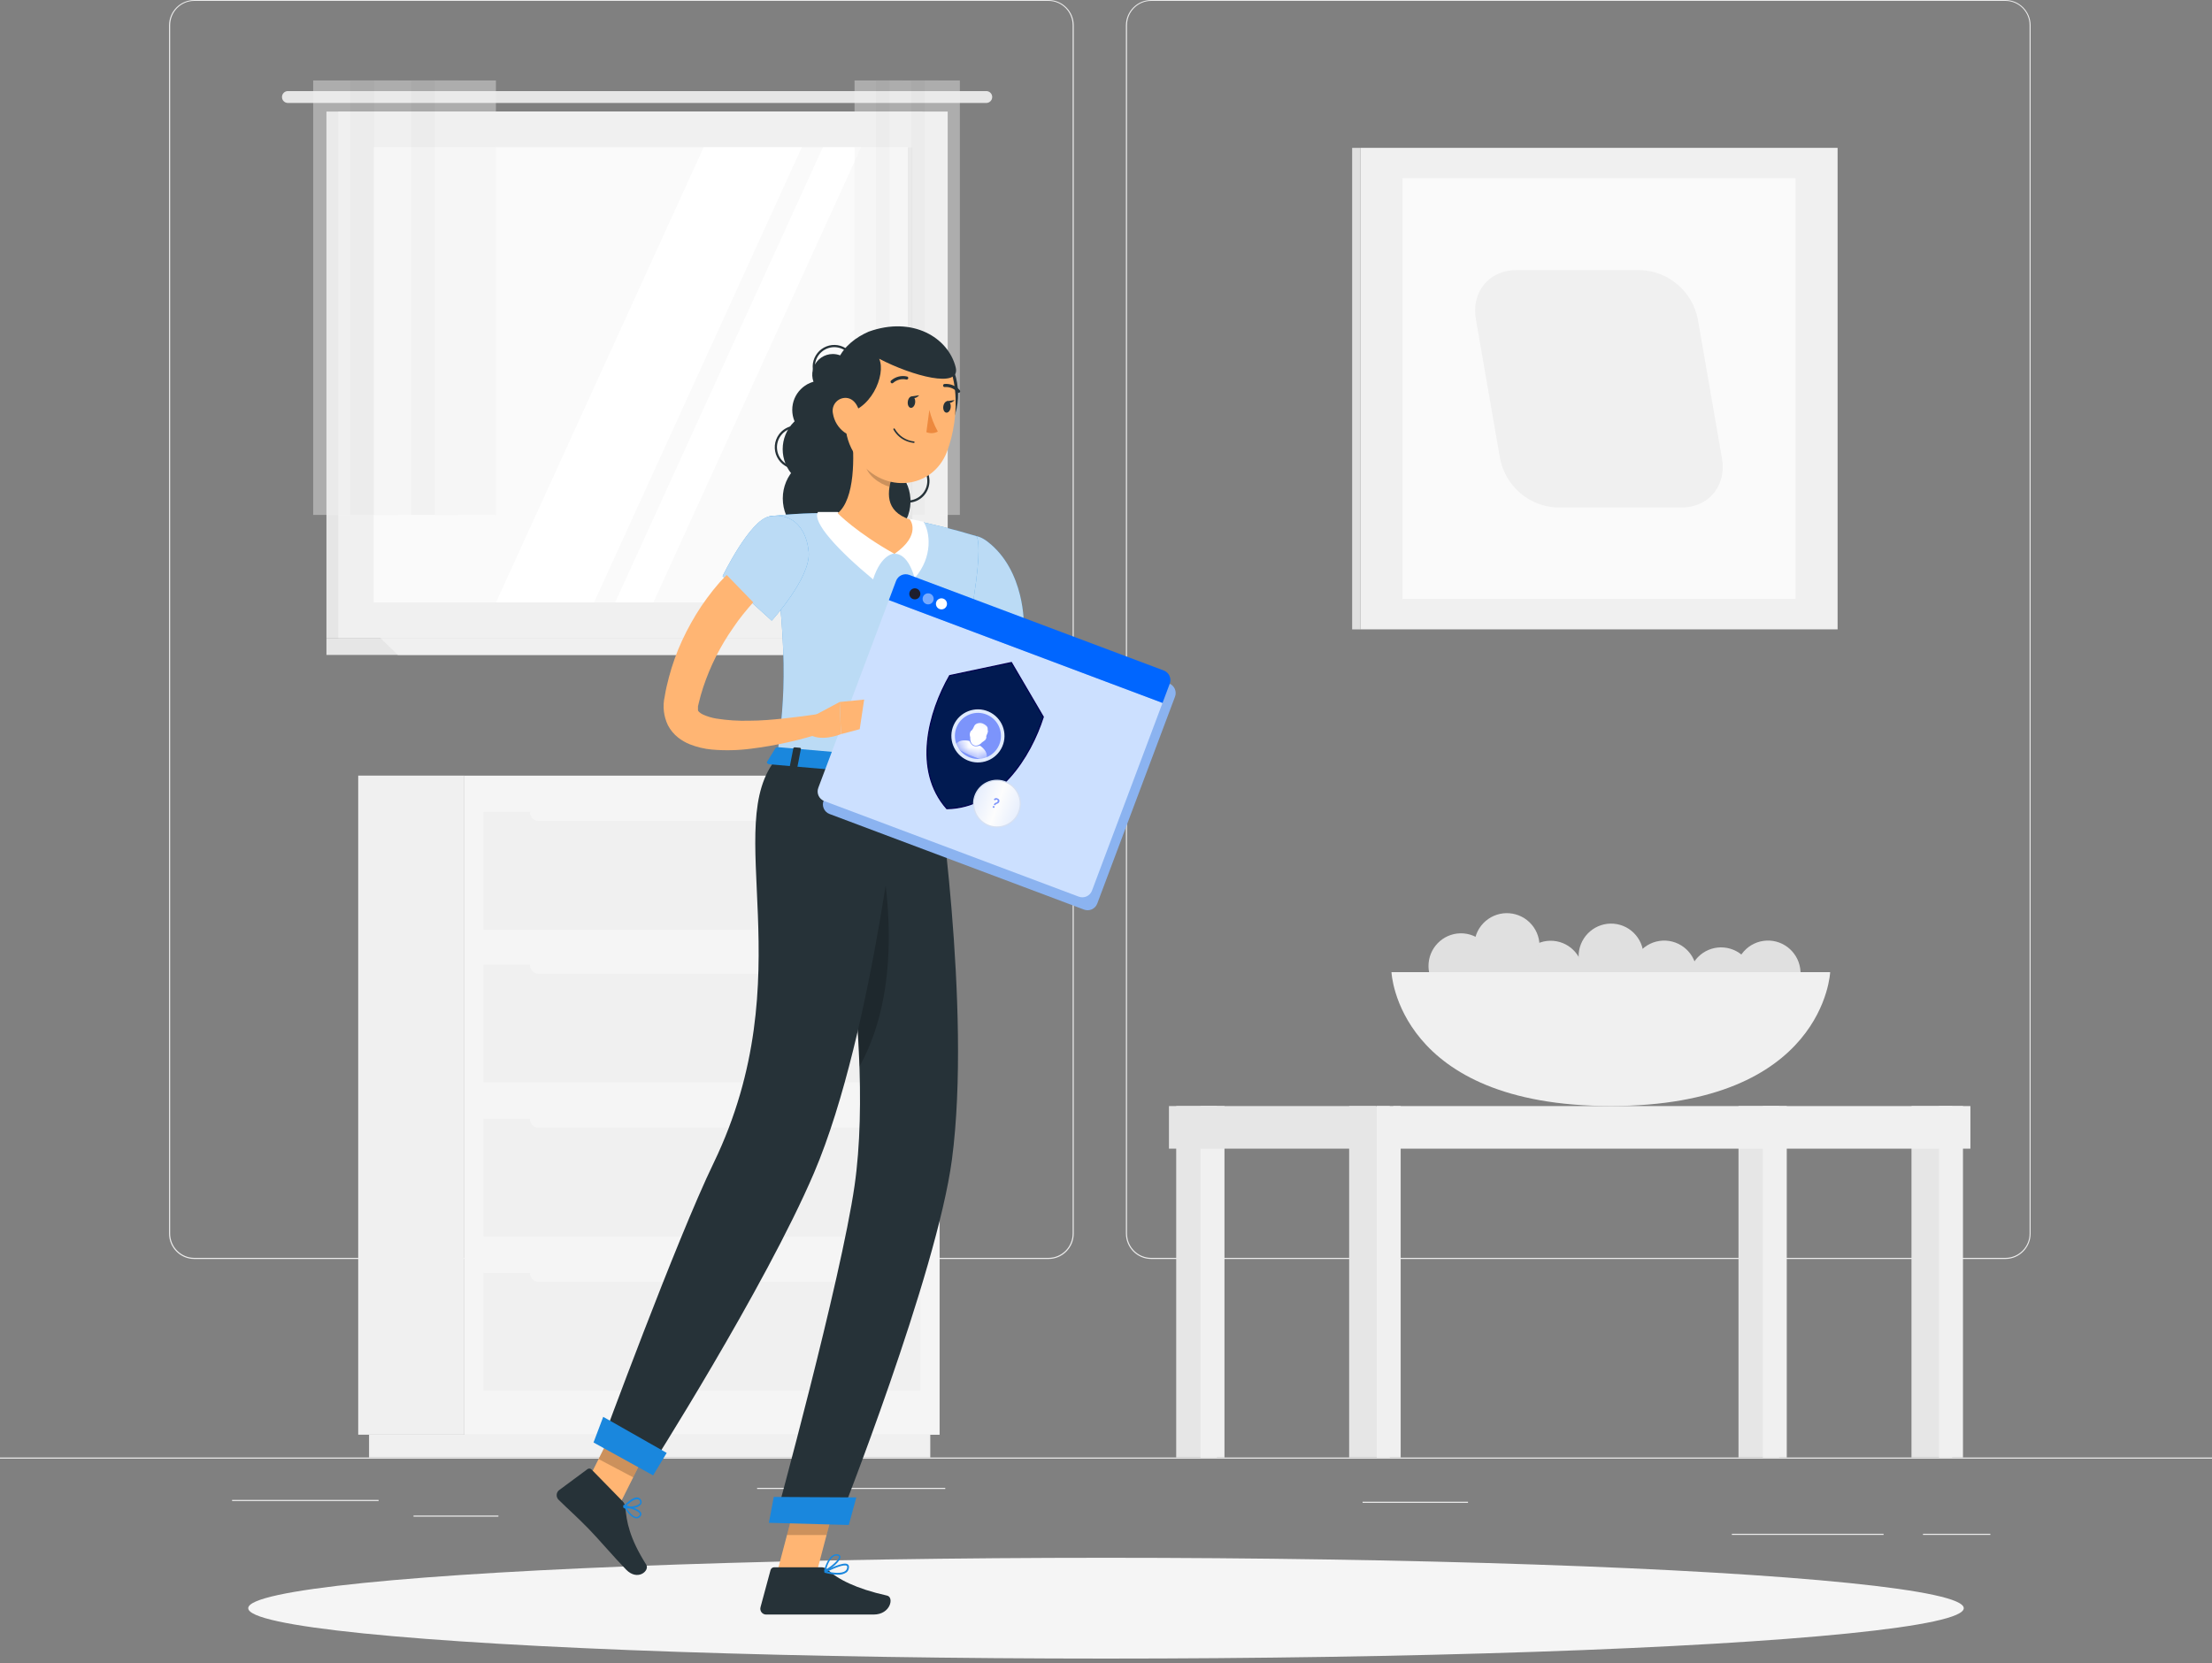 <svg width="250" height="188" viewBox="0 0 250 188" fill="none" xmlns="http://www.w3.org/2000/svg">
<rect x="0" y="0" width="250" height="188" fill="#808080" stroke="none"/>
<rect y="164.772" width="250" height="0.126" fill="#EBEBEB"/>
<rect x="26.23" y="169.564" width="16.56" height="0.126" fill="#EBEBEB"/>
<rect x="85.57" y="168.2" width="21.265" height="0.126" fill="#EBEBEB"/>
<rect x="46.735" y="171.33" width="9.595" height="0.126" fill="#EBEBEB"/>
<rect x="217.335" y="173.393" width="7.615" height="0.126" fill="#EBEBEB"/>
<rect x="195.735" y="173.393" width="17.145" height="0.126" fill="#EBEBEB"/>
<rect x="154" y="169.769" width="11.915" height="0.126" fill="#EBEBEB"/>
<path fill-rule="evenodd" clip-rule="evenodd" d="M21.96 142.326H118.5C120.077 142.326 121.355 141.039 121.355 139.452V2.874C121.355 1.287 120.077 2.15734e-09 118.5 2.15734e-09H21.96C20.393 -6.04716e-05 19.119 1.271 19.105 2.849V139.452C19.105 141.039 20.383 142.326 21.96 142.326ZM19.23 2.849C19.233 1.332 20.453 0.103 21.96 0.101H118.5C120.007 0.103 121.227 1.332 121.23 2.849V139.452C121.227 140.969 120.007 142.198 118.5 142.2H21.96C20.453 142.198 19.233 140.969 19.23 139.452V2.849Z" fill="#EBEBEB"/>
<path fill-rule="evenodd" clip-rule="evenodd" d="M130.105 142.326H226.655C228.228 142.321 229.5 141.036 229.5 139.452V2.849C229.486 1.275 228.218 0.005 226.655 0H130.105C128.539 0.003 127.266 1.272 127.25 2.849V139.452C127.253 141.038 128.529 142.323 130.105 142.326ZM127.375 2.849C127.378 1.332 128.598 0.103 130.105 0.101H226.655C228.161 0.103 229.382 1.332 229.385 2.849V139.452C229.382 140.969 228.161 142.198 226.655 142.2H130.105C128.598 142.198 127.378 140.969 127.375 139.452V2.849Z" fill="#EBEBEB"/>
<rect x="207.685" y="71.148" width="53.935" height="54.434" transform="rotate(180 207.685 71.148)" fill="#F0F0F0"/>
<rect x="152.82" y="16.718" width="0.93" height="54.434" fill="#E0E0E0"/>
<rect x="202.925" y="67.71" width="44.41" height="47.559" transform="rotate(180 202.925 67.71)" fill="#FAFAFA"/>
<path d="M176 57.374H190.065C193.115 57.374 195.155 54.887 194.62 51.838L191.885 36.07C191.259 32.929 188.566 30.635 185.385 30.534H171.355C168.305 30.534 166.265 33.02 166.8 36.07L169.535 51.838C170.156 54.967 172.831 57.258 176 57.374Z" fill="#F0F0F0"/>
<rect x="40.485" y="87.68" width="12" height="74.51" fill="#F0F0F0"/>
<rect x="41.71" y="162.196" width="63.43" height="2.572" fill="#F0F0F0"/>
<rect x="106.195" y="162.196" width="53.71" height="74.51" transform="rotate(180 106.195 162.196)" fill="#F5F5F5"/>
<rect x="104.035" y="139.785" width="49.39" height="13.307" transform="rotate(180 104.035 139.785)" fill="#F0F0F0"/>
<rect x="104.035" y="157.198" width="49.39" height="13.307" transform="rotate(180 104.035 157.198)" fill="#F0F0F0"/>
<rect x="59.9" y="125.662" width="38.88" height="1.827" rx="0.913" fill="#F5F5F5"/>
<rect x="59.9" y="143.081" width="38.88" height="1.827" rx="0.913" fill="#F5F5F5"/>
<rect x="104.035" y="105.093" width="49.39" height="13.307" transform="rotate(180 104.035 105.093)" fill="#F0F0F0"/>
<rect x="104.035" y="122.376" width="49.39" height="13.307" transform="rotate(180 104.035 122.376)" fill="#F0F0F0"/>
<rect x="59.9" y="90.977" width="38.88" height="1.827" rx="0.913" fill="#F5F5F5"/>
<rect x="59.9" y="108.249" width="38.88" height="1.827" rx="0.913" fill="#F5F5F5"/>
<rect x="36.895" y="12.612" width="67.355" height="59.517" fill="#E6E6E6"/>
<path d="M111.47 10.297H32.535C32.358 10.297 32.188 10.368 32.063 10.495C31.938 10.621 31.869 10.793 31.87 10.971C31.87 11.341 32.168 11.64 32.535 11.64H111.47C111.838 11.64 112.137 11.341 112.14 10.971C112.14 10.599 111.84 10.297 111.47 10.297Z" fill="#E6E6E6"/>
<rect x="38.23" y="12.612" width="68.88" height="59.517" fill="#F0F0F0"/>
<path d="M104.25 72.129H36.895V74.037H106.22L104.25 72.129Z" fill="#E6E6E6"/>
<path d="M111.87 72.129H42.995L44.96 74.037H113.84L111.87 72.129Z" fill="#F0F0F0"/>
<path d="M103.11 16.638V68.103H42.235V16.638L103.11 16.638Z" fill="#FAFAFA"/>
<path d="M56.055 68.103L79.535 16.638H90.625L67.14 68.103H56.055Z" fill="white"/>
<path d="M69.52 68.103L93.005 16.638H97.325L73.845 68.103H69.52Z" fill="white"/>
<path d="M103.11 16.638V68.103H102.6V16.638H103.11Z" fill="#E6E6E6"/>
<g opacity="0.4">
<rect x="35.395" y="9.095" width="6.885" height="49.115" fill="#F0F0F0"/>
<rect x="39.6" y="9.095" width="5.365" height="49.115" fill="#E6E6E6"/>
<rect x="42.28" y="9.095" width="6.885" height="49.115" fill="#F0F0F0"/>
<rect x="46.485" y="9.095" width="5.365" height="49.115" fill="#E6E6E6"/>
<rect x="49.165" y="9.095" width="6.885" height="49.115" fill="#F0F0F0"/>
</g>
<g opacity="0.4">
<rect x="96.58" y="9.095" width="3.97" height="49.115" fill="#F0F0F0"/>
<rect x="99" y="9.095" width="3.09" height="49.115" fill="#E6E6E6"/>
<rect x="100.545" y="9.095" width="3.97" height="49.115" fill="#F0F0F0"/>
<rect x="102.97" y="9.095" width="3.09" height="49.115" fill="#E6E6E6"/>
<rect x="104.515" y="9.095" width="3.97" height="49.115" fill="#F0F0F0"/>
</g>
<path d="M178.425 107.806C178.261 109.839 179.764 111.621 181.784 111.787C183.803 111.954 185.575 110.441 185.74 108.408C185.906 106.376 184.404 104.592 182.385 104.424C180.364 104.259 178.592 105.772 178.425 107.806Z" fill="#E0E0E0"/>
<ellipse cx="188.094" cy="110.03" rx="3.676" ry="3.699" transform="rotate(-8.37 188.094 110.03)" fill="#E0E0E0"/>
<path d="M190.86 110.494C190.696 112.527 192.199 114.309 194.219 114.476C196.238 114.642 198.01 113.129 198.176 111.096C198.342 109.064 196.839 107.28 194.82 107.112C193.849 107.03 192.885 107.341 192.142 107.975C191.399 108.61 190.938 109.517 190.86 110.494Z" fill="#E0E0E0"/>
<path d="M171.6 109.744C171.436 111.777 172.939 113.559 174.959 113.725C176.978 113.891 178.75 112.379 178.916 110.346C179.081 108.313 177.579 106.53 175.56 106.362C173.539 106.197 171.767 107.71 171.6 109.744Z" fill="#E0E0E0"/>
<ellipse cx="199.824" cy="110.027" rx="3.676" ry="3.699" transform="rotate(-8.37 199.824 110.027)" fill="#E0E0E0"/>
<ellipse cx="170.309" cy="106.919" rx="3.685" ry="3.689" transform="rotate(-40.539 170.309 106.919)" fill="#E0E0E0"/>
<path d="M161.46 108.904C161.296 110.937 162.799 112.719 164.819 112.885C166.838 113.051 168.61 111.539 168.775 109.506C168.941 107.473 167.439 105.69 165.42 105.522C163.399 105.357 161.627 106.87 161.46 108.904Z" fill="#E0E0E0"/>
<path d="M157.265 109.9C157.265 109.9 157.895 125.033 182.055 125.033C206.215 125.033 206.845 109.9 206.845 109.9H157.265Z" fill="#F0F0F0"/>
<rect x="216.035" y="125.034" width="4.595" height="39.733" fill="#E6E6E6"/>
<rect x="219.15" y="125.034" width="2.705" height="39.733" fill="#F0F0F0"/>
<rect x="196.485" y="125.034" width="4.595" height="39.733" fill="#E6E6E6"/>
<rect x="199.235" y="125.034" width="2.705" height="39.733" fill="#F0F0F0"/>
<rect x="222.695" y="129.855" width="65.23" height="4.816" transform="rotate(180 222.695 129.855)" fill="#F0F0F0"/>
<rect x="132.935" y="125.034" width="4.595" height="39.733" fill="#E6E6E6"/>
<rect x="135.685" y="125.034" width="2.705" height="39.733" fill="#F0F0F0"/>
<rect x="155.5" y="129.855" width="23.385" height="4.816" transform="rotate(180 155.5 129.855)" fill="#E6E6E6"/>
<rect x="152.48" y="125.034" width="4.595" height="39.733" fill="#E6E6E6"/>
<rect x="155.6" y="125.034" width="2.705" height="39.733" fill="#F0F0F0"/>
<ellipse cx="125" cy="181.803" rx="96.945" ry="5.697" fill="#F5F5F5"/>
<path d="M96.44 42.356C96.44 43.3 95.875 44.152 95.008 44.513C94.141 44.875 93.143 44.675 92.479 44.007C91.816 43.339 91.617 42.335 91.977 41.462C92.336 40.59 93.181 40.021 94.12 40.021C95.401 40.021 96.44 41.066 96.44 42.356Z" fill="#263238"/>
<path d="M92.255 42.693C92.209 42.694 92.166 42.669 92.145 42.628C91.728 41.856 91.751 40.92 92.207 40.17C92.662 39.421 93.479 38.973 94.352 38.995C95.224 39.017 96.018 39.506 96.435 40.277C96.466 40.339 96.444 40.413 96.385 40.449C96.356 40.465 96.322 40.468 96.29 40.459C96.258 40.449 96.231 40.428 96.215 40.398C95.636 39.328 94.306 38.933 93.243 39.515C92.179 40.097 91.787 41.437 92.365 42.507C92.381 42.536 92.385 42.571 92.375 42.603C92.366 42.635 92.344 42.662 92.315 42.678C92.296 42.688 92.276 42.693 92.255 42.693Z" fill="#263238"/>
<path d="M90 53.025C89.078 53.021 88.237 52.496 87.824 51.667C87.411 50.838 87.496 49.845 88.045 49.099C88.432 48.578 89.009 48.232 89.65 48.138C89.682 48.133 89.716 48.141 89.743 48.161C89.769 48.181 89.786 48.211 89.79 48.244C89.799 48.312 89.752 48.374 89.685 48.385C88.488 48.561 87.659 49.681 87.835 50.886C88.01 52.091 89.123 52.925 90.32 52.748C90.389 52.737 90.454 52.785 90.465 52.854C90.476 52.923 90.429 52.989 90.36 53C90.24 53.016 90.12 53.024 90 53.025Z" fill="#263238"/>
<path d="M102.605 56.83C102.136 56.829 101.677 56.691 101.285 56.432C101.227 56.394 101.209 56.316 101.245 56.256C101.285 56.2 101.362 56.184 101.42 56.221C102.435 56.884 103.791 56.593 104.45 55.572C105.109 54.55 104.82 53.185 103.805 52.522C103.747 52.483 103.729 52.406 103.765 52.346C103.805 52.289 103.882 52.274 103.94 52.311C105.068 53.05 105.39 54.569 104.66 55.708C104.31 56.258 103.755 56.642 103.12 56.775C102.951 56.811 102.778 56.829 102.605 56.83Z" fill="#263238"/>
<ellipse cx="92.82" cy="46.336" rx="3.28" ry="3.301" fill="#263238"/>
<circle cx="92.823" cy="50.78" r="4.364" transform="rotate(-45 92.823 50.78)" fill="#263238"/>
<ellipse cx="93.28" cy="56.347" rx="4.81" ry="4.841" fill="#263238"/>
<ellipse cx="98.092" cy="56.675" rx="4.84" ry="4.812" transform="rotate(-76.72 98.092 56.675)" fill="#263238"/>
<path d="M114.045 66.663C114.045 67.056 114.045 67.554 114.08 68.007C114.115 68.46 114.115 68.943 114.145 69.411C114.21 70.347 114.275 71.293 114.375 72.234C114.555 74.124 114.807 76.004 115.13 77.876C115.215 78.339 115.29 78.812 115.385 79.275L115.605 80.418C115.66 80.599 115.605 80.564 115.535 80.559C115.465 80.554 115.535 80.649 115.83 80.649C116.585 80.573 117.32 80.36 118 80.02C118.4 79.839 118.81 79.643 119.22 79.431C119.63 79.22 120.045 78.978 120.42 78.767L121.88 80.463C121.532 80.865 121.161 81.246 120.77 81.606C120.385 81.975 119.977 82.319 119.55 82.637C119.102 82.977 118.629 83.281 118.135 83.548C117.573 83.857 116.97 84.084 116.345 84.222C115.959 84.307 115.564 84.341 115.17 84.323C114.689 84.295 114.217 84.175 113.78 83.971C113.315 83.751 112.901 83.436 112.565 83.045C112.276 82.705 112.04 82.323 111.865 81.912C111.729 81.598 111.619 81.273 111.535 80.941L111.34 80.206C111.2 79.703 111.085 79.225 110.965 78.732C110.497 76.753 110.137 74.751 109.885 72.733C109.76 71.726 109.66 70.72 109.6 69.688C109.57 69.185 109.545 68.681 109.53 68.148C109.515 67.615 109.53 67.141 109.53 66.543L114.045 66.663Z" fill="#FFB573"/>
<path d="M111.62 61.238C115.885 64.524 115.715 70.72 115.715 70.72L108.085 72.557C108.085 72.557 105.745 66.326 106.695 64.046C107.685 61.671 109.22 59.386 111.62 61.238Z" fill="#1A87DD"/>
<path opacity="0.7" d="M111.62 61.238C115.885 64.524 115.715 70.72 115.715 70.72L108.085 72.557C108.085 72.557 105.745 66.326 106.695 64.046C107.685 61.671 109.22 59.386 111.62 61.238Z" fill="white"/>
<path d="M120.135 79.346L121.395 77.212L124.555 80.615C124.555 80.615 122.29 82.074 119.94 81.032L120.135 79.346Z" fill="#FFB573"/>
<path d="M122.95 76.19L127.005 78.596L124.555 80.614L121.395 77.212L122.95 76.19Z" fill="#FFB573"/>
<path d="M87.745 178.089L92.105 178.512L94.815 168.23L90.45 167.807L87.745 178.089Z" fill="#FFB573"/>
<path d="M65.395 169.448L69.31 171.511L73.965 162.221L70.05 160.157L65.395 169.448Z" fill="#FFB573"/>
<path d="M70.355 169.704L66.855 166.126C66.734 165.996 66.536 165.979 66.395 166.086L63.18 168.466C63.022 168.594 62.926 168.783 62.914 168.986C62.903 169.19 62.977 169.388 63.12 169.533C64.36 170.761 65.02 171.29 66.56 172.865C67.51 173.831 69.46 176.111 70.77 177.45C72.08 178.788 73.46 177.555 73.035 176.881C71.125 173.861 70.805 171.964 70.685 170.429C70.663 170.156 70.546 169.899 70.355 169.704Z" fill="#263238"/>
<path d="M92.785 177.177H87.5C87.306 177.179 87.136 177.311 87.085 177.5L85.955 181.682C85.898 181.883 85.939 182.1 86.066 182.266C86.194 182.432 86.392 182.527 86.6 182.522C88.455 182.522 89.335 182.522 91.65 182.522H98.735C100.66 182.522 101.065 180.564 100.265 180.383C96.695 179.588 94.635 178.491 93.535 177.444C93.326 177.265 93.059 177.17 92.785 177.177Z" fill="#263238"/>
<path opacity="0.2" d="M94.81 168.235L93.415 173.534H88.94L90.445 167.812L94.81 168.235Z" fill="black"/>
<path opacity="0.2" d="M70.045 160.157L73.965 162.226L71.565 167.012L67.645 164.943L70.045 160.157Z" fill="black"/>
<path d="M110.33 60.605C110.33 60.605 112.26 61.455 105.79 87.223L87.82 85.658C88.755 78.325 89.15 73.785 86.955 58.37C89.517 58.068 92.097 57.952 94.675 58.023C97.408 58.064 100.135 58.302 102.835 58.732C105.363 59.229 107.865 59.853 110.33 60.605Z" fill="#1A87DD"/>
<path opacity="0.7" d="M110.33 60.605C110.33 60.605 112.26 61.455 105.79 87.223L87.82 85.658C88.755 78.325 89.15 73.785 86.955 58.37C89.517 58.068 92.097 57.952 94.675 58.023C97.408 58.064 100.135 58.302 102.835 58.732C105.363 59.229 107.865 59.853 110.33 60.605Z" fill="white"/>
<path d="M94.675 57.877C94.675 57.877 93.675 57.877 92.45 57.877C91.725 58.999 94.785 62.275 98.675 65.496C99.615 62.562 101.095 62.572 101.095 62.572L94.675 57.877Z" fill="white"/>
<path d="M102.83 58.667C102.83 58.667 103.285 58.732 104.375 58.984C105.095 60.106 105.5 62.915 103.375 65.361C102.54 62.341 101.1 62.613 101.1 62.613L102.83 58.667Z" fill="white"/>
<path d="M96.275 48.842C96.565 51.53 96.66 56.391 94.675 58.022C94.675 58.022 96.795 60.206 101.095 62.612C104.215 60.438 102.835 58.732 102.835 58.732C99.965 57.775 100.23 55.596 100.915 53.583L96.275 48.842Z" fill="#FFB573"/>
<path opacity="0.2" d="M98.17 50.78L100.915 53.584C100.746 54.049 100.619 54.529 100.535 55.018C99.435 54.761 97.835 53.604 97.815 52.416C97.834 51.854 97.954 51.299 98.17 50.78V50.78Z" fill="black"/>
<path d="M106.585 40.076C108.425 41.716 108.965 45.712 107.215 48.425C106.69 45.675 106.478 42.874 106.585 40.076V40.076Z" fill="#263238"/>
<path d="M95.715 43.201C95.395 47.625 95.17 49.492 97.07 52.044C99.93 55.884 105.4 55.305 107.025 51.068C108.49 47.248 108.765 40.655 104.73 38.33C102.927 37.27 100.706 37.23 98.867 38.224C97.028 39.218 95.834 41.103 95.715 43.201Z" fill="#FFB573"/>
<path d="M95.13 46.764C98.38 46.638 100.18 42.361 99.365 40.554C103.05 42.486 108.63 44.006 108.01 41.52C107.175 38.163 103.14 35.702 98.175 37.494C95.3 38.752 92.84 41.52 95.13 46.764Z" fill="#263238"/>
<path d="M94.14 46.759C94.279 47.605 94.742 48.362 95.43 48.868C96.35 49.527 97.19 48.792 97.255 47.721C97.315 46.749 96.91 45.239 95.83 45.008C95.349 44.912 94.853 45.067 94.512 45.421C94.171 45.775 94.031 46.279 94.14 46.759Z" fill="#FFB573"/>
<path d="M105.79 87.223C105.79 87.223 109.855 113.921 107.59 131.073C105.875 144.032 94.81 171.994 94.81 171.994L87.625 171.798C87.625 171.798 95.045 144.697 96.58 134.052C99.205 115.824 92.63 86.095 92.63 86.095L105.79 87.223Z" fill="#263238"/>
<path opacity="0.2" d="M98.78 92.693L94.945 98.778C96.1 105.992 96.833 113.269 97.14 120.569C102.53 110.856 100 97.832 98.78 92.693Z" fill="black"/>
<path d="M95.93 172.397L86.9 172.15L87.45 169.226L96.78 169.281L95.93 172.397Z" fill="#1A87DD"/>
<path d="M101.86 86.935C101.86 86.935 98.86 116.498 92.005 132.582C86.46 145.567 73.24 166.337 73.24 166.337L67.96 163.227C67.96 163.227 76.46 140.131 80.655 131.475C90.89 110.252 81.37 93.226 87.82 85.677L101.86 86.935Z" fill="#263238"/>
<path d="M73.815 166.791L67.08 163.071L68.175 160.173L75.35 164.249L73.815 166.791Z" fill="#1A87DD"/>
<path d="M87.64 84.575L86.69 86.125C86.62 86.241 86.755 86.387 86.965 86.402L105.81 88.043C105.97 88.043 106.115 87.987 106.13 87.887L106.435 86.281C106.435 86.17 106.32 86.065 106.145 86.05L87.945 84.464C87.831 84.447 87.716 84.489 87.64 84.575Z" fill="#1A87DD"/>
<path d="M89.91 86.835L89.41 86.794C89.315 86.794 89.245 86.729 89.255 86.668L89.665 84.585C89.665 84.519 89.77 84.479 89.865 84.489L90.365 84.53C90.465 84.53 90.535 84.595 90.52 84.655L90.115 86.739C90.095 86.799 90 86.845 89.91 86.835Z" fill="#263238"/>
<path d="M104.425 88.098L103.925 88.058C103.825 88.058 103.755 87.992 103.77 87.932L104.18 85.849C104.18 85.788 104.28 85.743 104.375 85.753L104.875 85.793C104.97 85.793 105.04 85.859 105.03 85.919L104.62 88.002C104.61 88.073 104.5 88.108 104.425 88.098Z" fill="#263238"/>
<path d="M97.165 87.469L96.665 87.424C96.57 87.424 96.5 87.359 96.51 87.298L96.92 85.215C96.92 85.154 97.02 85.109 97.12 85.119L97.62 85.164C97.715 85.164 97.785 85.23 97.775 85.29L97.365 87.374C97.355 87.434 97.265 87.474 97.165 87.469Z" fill="#263238"/>
<path d="M102.6 45.4C102.55 45.758 102.7 46.075 102.93 46.105C103.16 46.135 103.39 45.873 103.43 45.516C103.47 45.159 103.325 44.842 103.095 44.812C102.865 44.781 102.645 45.043 102.6 45.4Z" fill="#263238"/>
<path d="M106.61 45.944C106.565 46.302 106.715 46.619 106.945 46.649C107.175 46.679 107.405 46.418 107.445 46.06C107.485 45.703 107.345 45.386 107.115 45.356C106.885 45.325 106.66 45.587 106.61 45.944Z" fill="#263238"/>
<path d="M107 45.36L107.89 45.229C107.89 45.229 107.37 45.838 107 45.36Z" fill="#263238"/>
<path d="M105.035 46.337C105.243 47.194 105.566 48.018 105.995 48.788C105.595 49.002 105.121 49.028 104.7 48.858L105.035 46.337Z" fill="#ED893E"/>
<path d="M102.62 49.924C101.917 49.694 101.327 49.203 100.97 48.55C100.951 48.507 100.969 48.457 101.01 48.435C101.054 48.413 101.108 48.431 101.13 48.475C101.58 49.27 102.381 49.801 103.285 49.904C103.332 49.904 103.37 49.943 103.37 49.99C103.37 50.037 103.332 50.075 103.285 50.075C103.058 50.05 102.835 49.999 102.62 49.924Z" fill="#263238"/>
<path d="M100.775 43.332C100.746 43.32 100.72 43.301 100.7 43.277C100.667 43.245 100.648 43.2 100.648 43.154C100.648 43.107 100.667 43.062 100.7 43.03C101.197 42.583 101.881 42.41 102.53 42.567C102.574 42.58 102.611 42.61 102.633 42.651C102.655 42.692 102.659 42.74 102.645 42.784C102.618 42.876 102.522 42.93 102.43 42.904C101.896 42.785 101.338 42.931 100.93 43.297C100.886 43.331 100.829 43.344 100.775 43.332Z" fill="#263238"/>
<path d="M108.295 44.404C108.269 44.394 108.245 44.378 108.225 44.358C107.87 43.938 107.337 43.714 106.79 43.755C106.744 43.765 106.696 43.755 106.657 43.727C106.619 43.699 106.595 43.656 106.59 43.609C106.575 43.513 106.64 43.423 106.735 43.407C107.397 43.347 108.048 43.614 108.48 44.122C108.53 44.182 108.535 44.267 108.492 44.332C108.449 44.398 108.369 44.426 108.295 44.404Z" fill="#263238"/>
<path d="M112.25 82.376C113.131 79.615 115.408 77.535 118.225 76.922C121.041 76.309 123.969 77.255 125.905 79.403C127.841 81.552 128.491 84.577 127.61 87.339L124.5 97.132L109.14 92.165L112.25 82.376Z" fill="#1A87DD"/>
<path opacity="0.3" d="M112.25 82.376C113.131 79.615 115.408 77.535 118.225 76.922C121.041 76.309 123.969 77.255 125.905 79.403C127.841 81.552 128.491 84.577 127.61 87.339L124.5 97.132L109.14 92.165L112.25 82.376Z" fill="black"/>
<path d="M97.095 77.474L94.285 86.281C94.202 86.537 94.224 86.815 94.346 87.054C94.468 87.294 94.68 87.474 94.935 87.554L109.135 92.144L112.255 82.371C113.618 78.106 118.156 75.759 122.395 77.127L107.24 72.225C102.999 70.86 98.46 73.208 97.095 77.474Z" fill="#1A87DD"/>
<path d="M104.715 84.153L108.63 71.888C108.657 71.799 108.645 71.702 108.596 71.623C108.547 71.544 108.466 71.49 108.375 71.475L104.375 70.881L103.875 72.472L106.79 73.413L103.49 83.75L104.715 84.153Z" fill="#263238"/>
<path d="M102.635 83.478C102.383 84.272 102.817 85.121 103.605 85.376C104.393 85.631 105.237 85.195 105.491 84.402C105.745 83.609 105.313 82.758 104.525 82.502C104.146 82.379 103.733 82.412 103.379 82.596C103.024 82.779 102.756 83.096 102.635 83.478Z" fill="#263238"/>
<path opacity="0.2" d="M109.875 93.61L117.925 96.212C118.07 96.259 118.228 96.246 118.364 96.177C118.5 96.107 118.603 95.985 118.65 95.839C118.745 95.536 118.58 95.213 118.28 95.114L109.135 92.16C108.942 92.766 109.273 93.415 109.875 93.61Z" fill="black"/>
<path d="M86.955 58.38C84.75 58.772 81.665 65.134 81.665 65.134L87.22 70.166C87.22 70.166 91.635 65.315 91.4 62.426C91.2 59.985 89.76 57.877 86.955 58.38Z" fill="#1A87DD"/>
<path opacity="0.7" d="M86.955 58.38C84.75 58.772 81.665 65.134 81.665 65.134L87.22 70.166C87.22 70.166 91.635 65.315 91.4 62.426C91.2 59.985 89.76 57.877 86.955 58.38Z" fill="white"/>
<path fill-rule="evenodd" clip-rule="evenodd" d="M71.9 171.647C71.958 171.655 72.017 171.655 72.075 171.647C72.212 171.6 72.33 171.508 72.41 171.386C72.489 171.29 72.511 171.16 72.47 171.044C72.275 170.515 70.72 170.163 70.54 170.128C70.506 170.118 70.469 170.132 70.45 170.163C70.431 170.192 70.431 170.23 70.45 170.258C70.755 170.762 71.345 171.617 71.9 171.647ZM71.91 171.491C71.595 171.471 71.155 171.058 70.71 170.369C71.25 170.5 72.185 170.801 72.305 171.124C72.328 171.183 72.314 171.25 72.27 171.295C72.193 171.419 72.056 171.494 71.91 171.491Z" fill="#1A87DD"/>
<path fill-rule="evenodd" clip-rule="evenodd" d="M70.5 170.475C70.97 170.577 71.454 170.553 71.915 170.406C72.128 170.355 72.322 170.225 72.465 170.035C72.554 169.874 72.537 169.664 72.425 169.525C72.333 169.375 72.184 169.284 72.025 169.282C71.427 169.233 70.584 170.145 70.456 170.285C70.448 170.293 70.442 170.299 70.44 170.301C70.426 170.332 70.426 170.369 70.44 170.4C70.447 170.436 70.47 170.464 70.5 170.475ZM72.34 169.919C72.145 170.25 71.21 170.394 70.71 170.313C70.97 170.041 71.6 169.45 72.035 169.485C72.143 169.487 72.244 169.55 72.305 169.653C72.395 169.786 72.37 169.867 72.34 169.919Z" fill="#1A87DD"/>
<path fill-rule="evenodd" clip-rule="evenodd" d="M93.215 177.8C93.686 177.928 94.166 178 94.65 178.013C95.013 178.05 95.376 177.956 95.69 177.742C95.849 177.606 95.945 177.393 95.95 177.165C95.961 177.042 95.913 176.922 95.825 176.853C95.345 176.46 93.43 177.494 93.215 177.615C93.181 177.629 93.159 177.666 93.159 177.707C93.159 177.749 93.181 177.786 93.215 177.8ZM95.565 177.574C95.13 177.95 94.08 177.788 93.515 177.667H93.5C94.305 177.263 95.435 176.806 95.705 177.02C95.744 177.048 95.764 177.101 95.755 177.153C95.747 177.318 95.678 177.472 95.565 177.574Z" fill="#1A87DD"/>
<path fill-rule="evenodd" clip-rule="evenodd" d="M93.175 177.656C93.193 177.661 93.212 177.661 93.23 177.656L93.275 177.671C93.85 177.429 95.055 176.478 94.99 175.975C94.975 175.869 94.905 175.743 94.645 175.708C93.6 175.587 93.145 177.485 93.145 177.565C93.139 177.599 93.15 177.633 93.175 177.656ZM93.365 177.409C93.495 176.966 93.88 175.859 94.54 175.859L94.615 175.864C94.81 175.884 94.81 175.955 94.81 175.98C94.865 176.287 93.99 177.077 93.365 177.409Z" fill="#1A87DD"/>
<path d="M103 44.817L103.885 44.686C103.885 44.686 103.36 45.295 103 44.817Z" fill="#263238"/>
<path d="M102.276 66.046L132.122 77.261C132.722 77.486 133.026 78.155 132.801 78.755L124.01 102.15C123.785 102.75 123.115 103.053 122.515 102.828L93.757 92.022C93.156 91.796 92.853 91.127 93.078 90.528L102.276 66.046Z" fill="#8BB3F0"/>
<path d="M100.457 67.842L131.389 79.464L123.415 100.687C123.19 101.287 122.52 101.59 121.92 101.365L93.161 90.559C92.561 90.333 92.257 89.664 92.483 89.064L100.457 67.842Z" fill="#CCE0FF"/>
<path d="M101.273 65.67C101.499 65.07 102.168 64.766 102.768 64.992L131.527 75.798C132.127 76.023 132.431 76.692 132.205 77.292L131.389 79.465L100.457 67.842L101.273 65.67Z" fill="#0066FF"/>
<path d="M103.98 67.354C103.858 67.677 103.498 67.84 103.175 67.719C102.852 67.597 102.688 67.237 102.809 66.914C102.931 66.591 103.291 66.427 103.614 66.549C103.937 66.67 104.101 67.031 103.98 67.354Z" fill="#1E1E2D"/>
<path d="M105.484 67.919C105.363 68.242 105.003 68.406 104.679 68.284C104.356 68.163 104.193 67.803 104.314 67.48C104.435 67.157 104.796 66.993 105.119 67.115C105.442 67.236 105.606 67.596 105.484 67.919Z" fill="#76AAFF"/>
<path d="M106.989 68.485C106.868 68.808 106.507 68.971 106.184 68.85C105.861 68.728 105.697 68.368 105.819 68.045C105.94 67.722 106.301 67.559 106.624 67.68C106.947 67.802 107.111 68.162 106.989 68.485Z" fill="white"/>
<path d="M107.01 91.417C112.836 91.325 116.463 85.571 117.911 81.048L114.307 74.9L107.334 76.376C104.966 80.492 103.155 87.049 107.01 91.417Z" fill="#011A51" stroke="#020151" stroke-width="0.133"/>
<circle cx="110.526" cy="83.193" r="2.803" transform="rotate(23.833 110.526 83.193)" fill="#7C94FB" stroke="#E0EBFE" stroke-width="0.398"/>
<mask id="mask0_139_2445" style="mask-type:alpha" maskUnits="userSpaceOnUse" x="108" y="80" width="5" height="6">
<circle cx="110.526" cy="83.193" r="2.16" transform="rotate(23.833 110.526 83.193)" fill="#FB847C" stroke="#DAFFF3" stroke-width="0.398"/>
</mask>
<g mask="url(#mask0_139_2445)">
<path d="M111.567 82.574L111.568 82.602L111.588 82.62C111.588 82.621 111.598 82.631 111.594 82.675C111.59 82.715 111.576 82.767 111.555 82.827C111.524 82.918 111.479 83.015 111.44 83.102C111.428 83.129 111.416 83.156 111.405 83.18L111.397 83.199L111.4 83.219C111.419 83.321 111.41 83.401 111.387 83.466C111.363 83.531 111.323 83.585 111.273 83.634C111.223 83.682 111.164 83.724 111.103 83.764C111.094 83.77 111.085 83.775 111.076 83.781C111.026 83.815 110.974 83.849 110.931 83.885L110.931 83.885L110.924 83.893C110.699 84.159 110.385 84.273 110.142 84.205C109.908 84.139 109.704 83.892 109.722 83.355L109.723 83.345L109.72 83.335C109.595 82.881 109.774 82.649 109.868 82.61L109.882 82.604L109.892 82.593C110.012 82.458 110.081 82.301 110.166 82.108L110.169 82.102C110.233 81.956 110.382 81.863 110.558 81.823C110.734 81.783 110.923 81.799 111.05 81.855C111.159 81.903 111.289 81.975 111.391 82.062C111.495 82.15 111.558 82.244 111.56 82.335L111.567 82.574Z" fill="white" stroke="white" stroke-width="0.133"/>
<path d="M109.999 84.379L109.999 84.379L110.004 84.381C110.187 84.454 110.426 84.462 110.742 84.363C110.95 84.516 111.181 84.718 111.325 84.967C111.468 85.215 111.527 85.509 111.387 85.854C111.212 85.853 110.94 85.787 110.628 85.685C110.294 85.576 109.924 85.43 109.6 85.289C109.277 85.144 108.92 84.969 108.614 84.796C108.329 84.634 108.097 84.477 107.979 84.348C108.14 84.013 108.396 83.858 108.675 83.797C108.957 83.736 109.262 83.77 109.515 83.821C109.655 84.121 109.821 84.292 109.999 84.379Z" fill="white" stroke="white" stroke-width="0.133"/>
</g>
<circle cx="112.678" cy="90.853" r="2.638" transform="rotate(23.833 112.678 90.853)" fill="url(#paint0_linear_139_2445)" stroke="#D6E0F2" stroke-width="0.133"/>
<path d="M112.474 91.035L112.316 90.965C112.336 90.921 112.356 90.886 112.376 90.859C112.397 90.832 112.421 90.81 112.448 90.792C112.476 90.775 112.51 90.759 112.55 90.744C112.581 90.733 112.609 90.722 112.635 90.711C112.661 90.7 112.684 90.686 112.703 90.67C112.723 90.653 112.739 90.631 112.751 90.603C112.765 90.574 112.771 90.546 112.77 90.521C112.769 90.496 112.762 90.473 112.747 90.454C112.733 90.434 112.712 90.418 112.683 90.406C112.66 90.395 112.635 90.39 112.61 90.391C112.585 90.391 112.562 90.397 112.541 90.411C112.52 90.424 112.502 90.446 112.487 90.477L112.316 90.402C112.343 90.342 112.379 90.298 112.425 90.27C112.47 90.241 112.521 90.227 112.576 90.227C112.632 90.227 112.688 90.24 112.745 90.265C112.809 90.293 112.858 90.328 112.894 90.37C112.929 90.411 112.95 90.457 112.955 90.509C112.961 90.561 112.952 90.615 112.926 90.673C112.908 90.715 112.883 90.749 112.851 90.776C112.82 90.802 112.784 90.824 112.745 90.842C112.705 90.859 112.664 90.875 112.62 90.891C112.583 90.903 112.554 90.921 112.532 90.945C112.51 90.969 112.491 90.999 112.474 91.035ZM112.203 91.18C112.215 91.155 112.233 91.137 112.258 91.127C112.284 91.117 112.312 91.119 112.342 91.132C112.372 91.145 112.392 91.165 112.402 91.191C112.412 91.216 112.411 91.241 112.4 91.267C112.388 91.293 112.37 91.311 112.344 91.321C112.319 91.331 112.291 91.329 112.261 91.315C112.231 91.302 112.211 91.283 112.201 91.257C112.191 91.232 112.192 91.206 112.203 91.18Z" fill="#7C94FB"/>
<path d="M91.539 81.152L94.899 79.359L95.048 82.993C95.048 82.993 92.648 83.993 91.275 82.891L91.539 81.152Z" fill="#FFB573"/>
<path d="M97.669 79.084L97.165 82.432L95.053 82.993L94.904 79.359L97.669 79.084Z" fill="#FFB573"/>
<path d="M85.136 68.092L84.872 68.387L84.574 68.73C84.373 68.962 84.171 69.213 83.979 69.45C83.585 69.933 83.211 70.45 82.861 70.972C81.41 73.038 80.269 75.307 79.472 77.707C79.28 78.306 79.102 78.905 78.963 79.519C78.915 79.697 78.91 79.77 78.886 79.852C78.882 79.923 78.882 79.994 78.886 80.064C78.878 80.14 78.878 80.216 78.886 80.291C78.886 80.379 79.049 80.581 79.443 80.775C79.916 80.989 80.415 81.141 80.926 81.229C82.161 81.426 83.411 81.509 84.66 81.475C85.966 81.475 87.291 81.359 88.616 81.219C89.941 81.079 91.284 80.905 92.585 80.707L93.109 82.799C90.43 83.677 87.673 84.293 84.876 84.64C83.404 84.833 81.916 84.865 80.436 84.736C79.591 84.656 78.76 84.458 77.969 84.147C77.495 83.956 77.049 83.698 76.644 83.384C76.168 83.008 75.776 82.535 75.493 81.997C75.005 80.987 74.874 79.84 75.123 78.745C75.238 78.006 75.406 77.296 75.603 76.552C75.98 75.124 76.481 73.732 77.1 72.392C77.722 71.049 78.446 69.757 79.265 68.527C79.678 67.913 80.12 67.319 80.581 66.734C80.816 66.445 81.061 66.159 81.3 65.874L81.689 65.454C81.829 65.304 81.939 65.184 82.131 65L85.136 68.092Z" fill="#FFB573"/>
<defs>
<linearGradient id="paint0_linear_139_2445" x1="115.55" y1="91.043" x2="109.974" y2="91.365" gradientUnits="userSpaceOnUse">
<stop stop-color="#E5EDFD"/>
<stop offset="0.496" stop-color="#FDFDFD"/>
<stop offset="1" stop-color="#E5EDFD"/>
</linearGradient>
</defs>
</svg>
